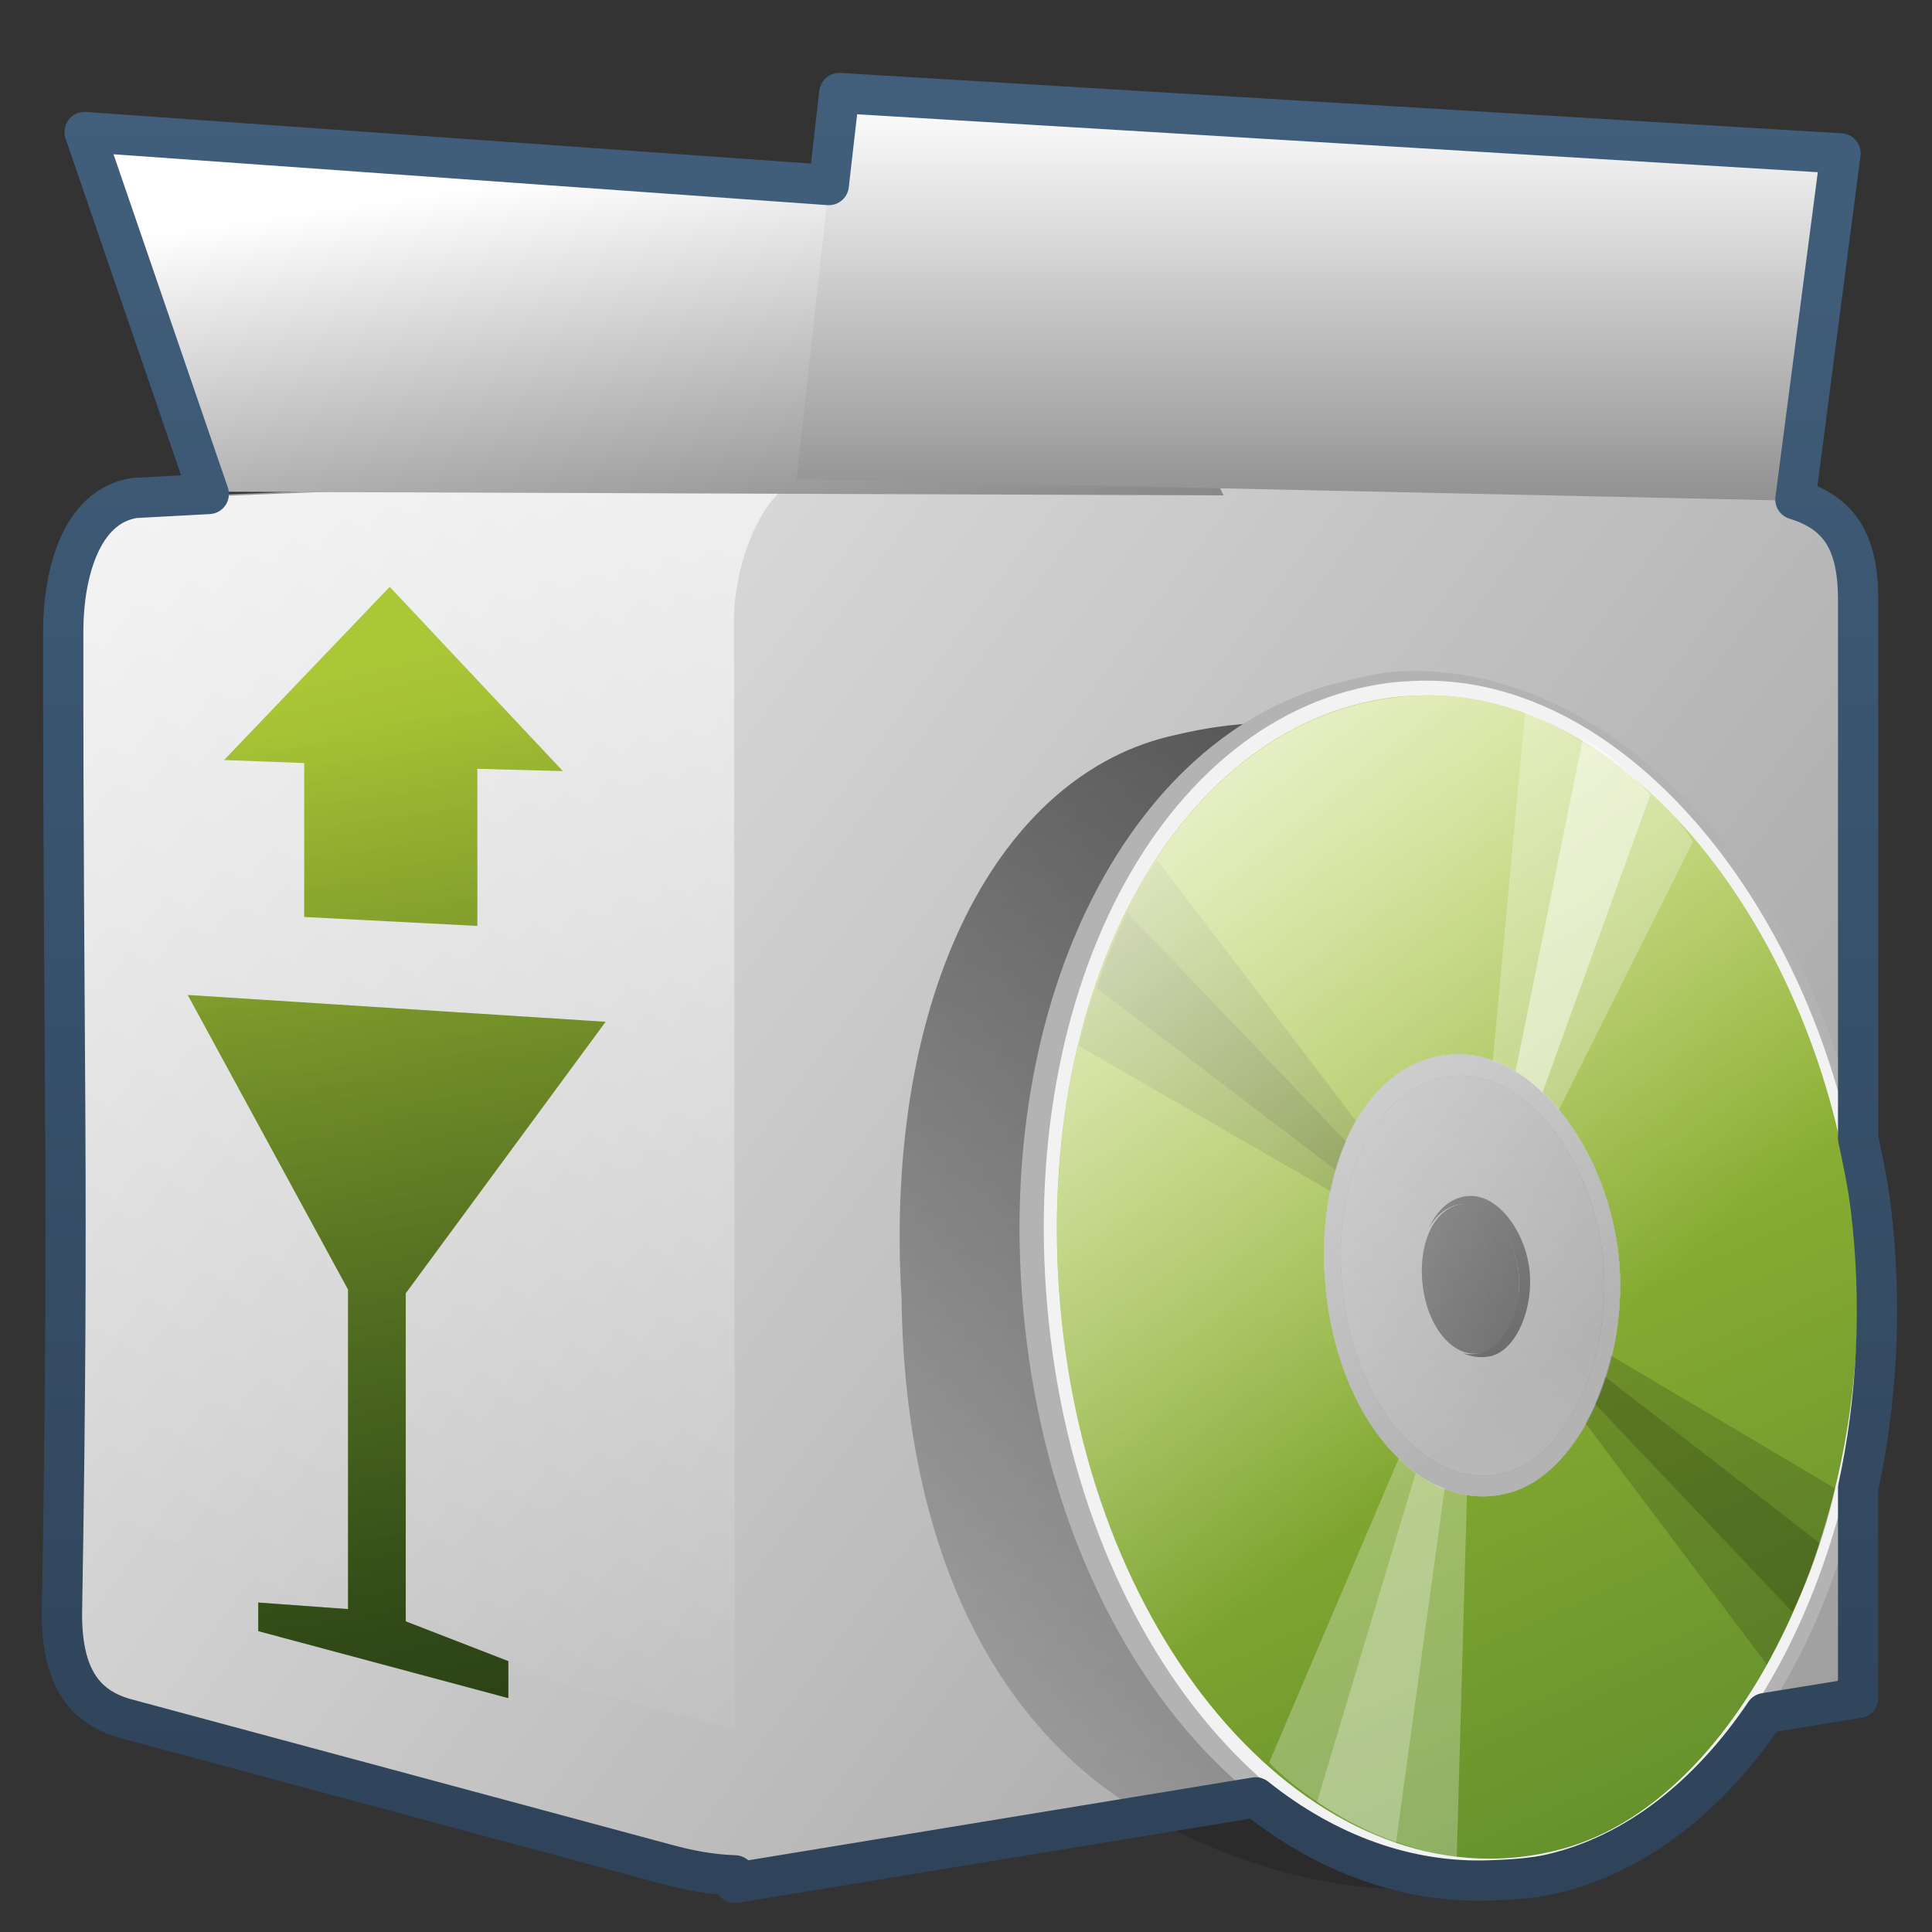 <?xml version="1.0" encoding="UTF-8" standalone="no"?>
<!-- Created with Inkscape (http://www.inkscape.org/) -->
<svg
   xmlns:dc="http://purl.org/dc/elements/1.1/"
   xmlns:cc="http://creativecommons.org/ns#"
   xmlns:rdf="http://www.w3.org/1999/02/22-rdf-syntax-ns#"
   xmlns:svg="http://www.w3.org/2000/svg"
   xmlns="http://www.w3.org/2000/svg"
   xmlns:xlink="http://www.w3.org/1999/xlink"
   xmlns:sodipodi="http://sodipodi.sourceforge.net/DTD/sodipodi-0.dtd"
   xmlns:inkscape="http://www.inkscape.org/namespaces/inkscape"
   width="128"
   height="128"
   id="svg2"
   sodipodi:version="0.32"
   inkscape:version="0.46"
   version="1.0"
   sodipodi:docname="gnome-system-software-installer.svg"
   inkscape:output_extension="org.inkscape.output.svg.inkscape">
  <rect width="100%" height="100%" fill="#333333" stroke="none"/>
  <defs
     id="defs4">
    <linearGradient
       inkscape:collect="always"
       xlink:href="#linearGradient5439"
       id="linearGradient9284"
       gradientUnits="userSpaceOnUse"
       x1="482.472"
       y1="929.744"
       x2="632.452"
       y2="1041.727"
       gradientTransform="matrix(2.539,7.1110387e-3,0,2.539,-1228.734,-2382.991)" />
    <linearGradient
       inkscape:collect="always"
       xlink:href="#linearGradient5362"
       id="linearGradient9289"
       gradientUnits="userSpaceOnUse"
       x1="503.188"
       y1="926.286"
       x2="481.267"
       y2="974.728"
       gradientTransform="matrix(2.539,7.1110387e-3,0,2.539,-1228.734,-2382.991)" />
    <linearGradient
       inkscape:collect="always"
       xlink:href="#linearGradient5316"
       id="linearGradient9291"
       gradientUnits="userSpaceOnUse"
       gradientTransform="matrix(2.266,0.145,0,2.266,-1093.871,-2169.694)"
       x1="492.05"
       y1="947.26"
       x2="497.086"
       y2="973.118" />
    <linearGradient
       inkscape:collect="always"
       xlink:href="#linearGradient5439"
       id="linearGradient10212"
       gradientUnits="userSpaceOnUse"
       x1="512.295"
       y1="943.746"
       x2="515.434"
       y2="965.406"
       gradientTransform="matrix(2.667,0,0,2.667,-1331.144,-2505.17)" />
    <linearGradient
       inkscape:collect="always"
       xlink:href="#linearGradient5439"
       id="linearGradient9371"
       x1="518.045"
       y1="941.746"
       x2="518.045"
       y2="965.031"
       gradientUnits="userSpaceOnUse"
       gradientTransform="matrix(2.667,0,0,2.667,-1294.144,-2505.17)" />
    <linearGradient
       inkscape:collect="always"
       xlink:href="#linearGradient5344"
       id="linearGradient10155"
       gradientUnits="userSpaceOnUse"
       gradientTransform="matrix(2.266,0.145,0,2.266,-1093.871,-2169.694)"
       x1="508.379"
       y1="1000.643"
       x2="491.79"
       y2="945.801" />
    <linearGradient
       inkscape:collect="always"
       xlink:href="#linearGradient5344"
       id="linearGradient10216"
       x1="538.815"
       y1="938.659"
       x2="509.237"
       y2="992.399"
       gradientUnits="userSpaceOnUse"
       gradientTransform="matrix(2.667,0,0,2.667,-1294.144,-2505.17)" />
    <linearGradient
       inkscape:collect="always"
       xlink:href="#linearGradient5316"
       id="linearGradient10200"
       gradientUnits="userSpaceOnUse"
       gradientTransform="matrix(1.957,-0.238,0.238,1.957,-590.846,-335.994)"
       x1="313.441"
       y1="239.289"
       x2="325.081"
       y2="277.164" />
    <linearGradient
       inkscape:collect="always"
       xlink:href="#linearGradient5362"
       id="linearGradient10202"
       gradientUnits="userSpaceOnUse"
       gradientTransform="matrix(1.957,-0.238,0.238,1.957,-1009.941,-841.115)"
       x1="485.441"
       y1="511.164"
       x2="501.831"
       y2="538.164" />
    <linearGradient
       inkscape:collect="always"
       xlink:href="#linearGradient9863"
       id="linearGradient10293"
       x1="449.39"
       y1="984.734"
       x2="449.39"
       y2="941.5"
       gradientUnits="userSpaceOnUse"
       gradientTransform="matrix(2.667,0,0,2.667,-1134.144,-2505.17)" />
    <linearGradient
       inkscape:collect="always"
       xlink:href="#linearGradient5316"
       id="linearGradient13381"
       gradientUnits="userSpaceOnUse"
       x1="190.927"
       y1="494.464"
       x2="219.587"
       y2="494.464"
       gradientTransform="matrix(2.667,0,0,2.667,-493.838,-1256.456)" />
    <linearGradient
       inkscape:collect="always"
       xlink:href="#linearGradient5344"
       id="linearGradient13383"
       gradientUnits="userSpaceOnUse"
       gradientTransform="matrix(2.667,0,0,2.667,-1293.838,-1683.122)"
       x1="549.48"
       y1="715.492"
       x2="487.612"
       y2="635.074" />
    <linearGradient
       inkscape:collect="always"
       xlink:href="#linearGradient5439"
       id="linearGradient13405"
       gradientUnits="userSpaceOnUse"
       gradientTransform="matrix(1.799,0,0,1.799,-866.877,-1668.738)"
       x1="482.472"
       y1="929.744"
       x2="632.452"
       y2="1041.727" />
    <linearGradient
       inkscape:collect="always"
       xlink:href="#linearGradient5362"
       id="linearGradient13407"
       gradientUnits="userSpaceOnUse"
       gradientTransform="matrix(1.799,0,0,1.799,-866.877,-1668.738)"
       x1="503.188"
       y1="926.286"
       x2="481.267"
       y2="974.728" />
    <linearGradient
       inkscape:collect="always"
       xlink:href="#linearGradient5344"
       id="linearGradient13409"
       gradientUnits="userSpaceOnUse"
       gradientTransform="matrix(1.799,0,0,1.799,-866.877,-1664.689)"
       x1="512.645"
       y1="990.513"
       x2="479.432"
       y2="932.177" />
    <linearGradient
       inkscape:collect="always"
       xlink:href="#linearGradient5344"
       id="linearGradient13429"
       x1="540.157"
       y1="917.715"
       x2="502.799"
       y2="962.086"
       gradientUnits="userSpaceOnUse"
       gradientTransform="matrix(2.667,0,0,2.667,-1294.13,-2505.166)" />
    <linearGradient
       inkscape:collect="always"
       xlink:href="#linearGradient5316"
       id="linearGradient13385"
       gradientUnits="userSpaceOnUse"
       x1="207.344"
       y1="473.98"
       x2="229.719"
       y2="494.73"
       gradientTransform="matrix(2.667,0,0,2.667,-493.838,-1256.456)" />
    <linearGradient
       inkscape:collect="always"
       xlink:href="#linearGradient5344"
       id="linearGradient13433"
       x1="536.296"
       y1="989.299"
       x2="499.659"
       y2="975.334"
       gradientUnits="userSpaceOnUse"
       gradientTransform="matrix(2.667,0,0,2.667,-1294.13,-2505.166)" />
    <linearGradient
       inkscape:collect="always"
       xlink:href="#linearGradient5316"
       id="linearGradient13387"
       gradientUnits="userSpaceOnUse"
       x1="217.993"
       y1="500.428"
       x2="226.91"
       y2="521.404"
       gradientTransform="matrix(2.667,0,0,2.667,-493.838,-1256.456)" />
    <linearGradient
       id="linearGradient5165-9">
      <stop
         offset="0"
         style="stop-color:#ffffff;stop-opacity:1"
         id="stop5167-6" />
      <stop
         offset="1"
         style="stop-color:#ffffff;stop-opacity:0"
         id="stop5169-7" />
    </linearGradient>
    <linearGradient
       inkscape:collect="always"
       xlink:href="#linearGradient5165-9"
       id="linearGradient13421"
       x1="512.288"
       y1="937.147"
       x2="514.674"
       y2="949.617"
       gradientUnits="userSpaceOnUse"
       gradientTransform="matrix(2.667,0,0,2.667,-1294.13,-2505.166)" />
    <linearGradient
       inkscape:collect="always"
       xlink:href="#linearGradient5344"
       id="linearGradient13425"
       gradientUnits="userSpaceOnUse"
       gradientTransform="matrix(2.667,0,0,2.667,-493.838,-1256.456)"
       x1="211.555"
       y1="526.241"
       x2="211.555"
       y2="508.966" />
    <linearGradient
       id="linearGradient9121">
      <stop
         style="stop-color:#2f445a;stop-opacity:1"
         offset="0"
         id="stop9123" />
      <stop
         style="stop-color:#415f7c;stop-opacity:1"
         offset="1"
         id="stop9125" />
    </linearGradient>
    <linearGradient
       inkscape:collect="always"
       xlink:href="#linearGradient9121"
       id="linearGradient13548"
       x1="572.552"
       y1="984.66"
       x2="572.552"
       y2="942.538"
       gradientUnits="userSpaceOnUse"
       gradientTransform="matrix(2.667,0,0,2.667,-1454.13,-2505.166)" />
    <linearGradient
       id="linearGradient12594">
      <stop
         id="stop12596"
         offset="0"
         style="stop-color:#e9b551;stop-opacity:1;" />
      <stop
         id="stop12598"
         offset="1"
         style="stop-color:#e9b551;stop-opacity:0;" />
    </linearGradient>
    <linearGradient
       id="linearGradient5316">
      <stop
         style="stop-color:#aac736;stop-opacity:1;"
         offset="0"
         id="stop5320" />
      <stop
         style="stop-color:#5d8b2c;stop-opacity:1;"
         offset="1"
         id="stop5322" />
    </linearGradient>
    <linearGradient
       id="linearGradient9863">
      <stop
         style="stop-color:#2f445a;stop-opacity:1;"
         offset="0"
         id="stop9865" />
      <stop
         style="stop-color:#415f7c;stop-opacity:1"
         offset="1"
         id="stop9867" />
    </linearGradient>
    <linearGradient
       id="linearGradient12336">
      <stop
         id="stop12338"
         offset="0"
         style="stop-color:#ff6e00;stop-opacity:1;" />
      <stop
         id="stop12340"
         offset="1"
         style="stop-color:#eb2600;stop-opacity:1;" />
    </linearGradient>
    <linearGradient
       id="linearGradient5362">
      <stop
         style="stop-color:#ffffff;stop-opacity:1;"
         offset="0"
         id="stop5364" />
      <stop
         style="stop-color:#ffffff;stop-opacity:0;"
         offset="1"
         id="stop5366" />
    </linearGradient>
    <linearGradient
       id="linearGradient5439">
      <stop
         style="stop-color:#ffffff;stop-opacity:1;"
         offset="0"
         id="stop5441" />
      <stop
         style="stop-color:#000000;stop-opacity:1;"
         offset="1"
         id="stop5443" />
    </linearGradient>
    <linearGradient
       inkscape:collect="always"
       xlink:href="#linearGradient5439"
       id="linearGradient13309"
       gradientUnits="userSpaceOnUse"
       x1="499.907"
       y1="953.395"
       x2="652.752"
       y2="1116.941"
       gradientTransform="matrix(2.677,0,0,2.677,-1298.677,-2514.903)" />
    <linearGradient
       inkscape:collect="always"
       id="linearGradient5398">
      <stop
         style="stop-color:#87c6ff;stop-opacity:1;"
         offset="0"
         id="stop5400" />
      <stop
         style="stop-color:#87c6ff;stop-opacity:0"
         offset="1"
         id="stop5402" />
    </linearGradient>
    <linearGradient
       inkscape:collect="always"
       xlink:href="#linearGradient5398"
       id="linearGradient13322"
       gradientUnits="userSpaceOnUse"
       x1="500.878"
       y1="948.12"
       x2="500.878"
       y2="953.175"
       gradientTransform="matrix(2.677,0,0,2.677,-1298.677,-2514.903)" />
    <linearGradient
       id="linearGradient5344">
      <stop
         style="stop-color:#000000;stop-opacity:1;"
         offset="0"
         id="stop5346" />
      <stop
         style="stop-color:#000000;stop-opacity:0;"
         offset="1"
         id="stop5348" />
    </linearGradient>
    <linearGradient
       inkscape:collect="always"
       xlink:href="#linearGradient5344"
       id="linearGradient13314"
       gradientUnits="userSpaceOnUse"
       x1="544.89"
       y1="919.058"
       x2="506.015"
       y2="969.808"
       gradientTransform="translate(-485.21,-859.439)" />
    <linearGradient
       id="linearGradient8702">
      <stop
         id="stop8704"
         offset="0"
         style="stop-color:#aac736;stop-opacity:1;" />
      <stop
         id="stop8706"
         offset="1"
         style="stop-color:#5d8b2c;stop-opacity:1;" />
    </linearGradient>
    <linearGradient
       inkscape:collect="always"
       xlink:href="#linearGradient8702"
       id="linearGradient13316"
       gradientUnits="userSpaceOnUse"
       gradientTransform="matrix(2.677,0,0,2.677,-1779.542,-994.637)"
       x1="700.131"
       y1="378.87"
       x2="707.805"
       y2="395.749" />
    <inkscape:perspective
       sodipodi:type="inkscape:persp3d"
       inkscape:vp_x="0 : 526.18109 : 1"
       inkscape:vp_y="0 : 1000 : 0"
       inkscape:vp_z="744.09448 : 526.18109 : 1"
       inkscape:persp3d-origin="372.04724 : 350.78739 : 1"
       id="perspective10" />
  </defs>
  <sodipodi:namedview
     id="base"
     pagecolor="#ffffff"
     bordercolor="#666666"
     borderopacity="1.0"
     inkscape:pageopacity="0.0"
     inkscape:pageshadow="2"
     inkscape:zoom="2.5020702"
     inkscape:cx="90.715347"
     inkscape:cy="56.696016"
     inkscape:document-units="px"
     inkscape:current-layer="layer1"
     showgrid="false"
     inkscape:showpageshadow="false"
     inkscape:window-width="1014"
     inkscape:window-height="715"
     inkscape:window-x="0"
     inkscape:window-y="6"
     showguides="true"
     inkscape:guide-bbox="true" />
  <g
     inkscape:label="Capa 1"
     inkscape:groupmode="layer"
     id="layer1">
    <path
       sodipodi:nodetypes="ccccccccccccc"
       id="path9228"
       d="M 44.669,31.675 L 8.906,33.084 C 5.278,33.646 4.208,38.154 4.18,41.639 C 4.157,70.358 4.602,78.1 4.111,106.817 C 4.086,110.862 5.411,113.179 8.532,113.955 L 44.086,123.526 C 47.369,124.427 50.203,124.519 54.323,123.787 L 118.838,112.983 C 121.942,112.508 122.956,110.113 123.106,106.039 L 123.106,39.599 C 123.153,35.889 121.85,33.603 118.426,33.132 L 54.544,31.663 C 51.231,31.45 47.91,31.165 44.669,31.675 z"
       style="fill:url(#linearGradient9284);fill-rule:evenodd;stroke:none;stroke-width:0.5;stroke-linecap:butt;stroke-linejoin:miter;stroke-miterlimit:4;stroke-dasharray:none;stroke-opacity:1;display:inline"
       inkscape:export-filename="/home/dafeba/DCV/tallerD/bocetos/08-09-22-hastaahora.png"
       inkscape:export-xdpi="57.964222"
       inkscape:export-ydpi="57.964222" />
    <path
       style="fill:url(#linearGradient9289);fill-rule:evenodd;stroke:none;stroke-width:0.5;stroke-linecap:butt;stroke-linejoin:miter;stroke-miterlimit:4;stroke-dasharray:none;stroke-opacity:1;display:inline"
       d="M 43.864,31.653 L 8.898,32.981 C 5.631,33.387 4.182,37.446 4.179,41.415 L 4.106,102.93 L 48.692,114.575 L 48.632,40.577 C 48.808,36.577 51.077,30.947 54.538,31.589 C 50.859,31.246 47.23,31.054 43.864,31.653 z"
       id="path9231"
       sodipodi:nodetypes="cccccccc"
       inkscape:export-filename="/home/dafeba/DCV/tallerD/bocetos/08-09-22-hastaahora.png"
       inkscape:export-xdpi="57.964222"
       inkscape:export-ydpi="57.964222" />
    <path
       id="path9235"
       d="M 25.82,38.879 L 14.844,50.354 L 20.155,50.553 L 20.155,60.75 L 31.626,61.344 L 31.626,50.935 L 37.291,51.087 L 25.82,38.879 z M 12.437,65.919 L 23.058,85.436 L 23.058,106.607 L 17.11,106.172 L 17.11,108.067 L 33.679,112.505 L 33.679,110.056 L 26.882,107.419 L 26.882,85.681 L 40.123,67.696 L 12.437,65.919 z"
       style="fill:url(#linearGradient9291);fill-rule:evenodd;stroke:none;stroke-width:1px;stroke-linecap:butt;stroke-linejoin:miter;stroke-opacity:1;display:inline"
       sodipodi:nodetypes="ccccccccccccccccccc"
       inkscape:export-filename="/home/dafeba/DCV/tallerD/bocetos/08-09-22-hastaahora.png"
       inkscape:export-xdpi="57.964222"
       inkscape:export-ydpi="57.964222" />
    <path
       sodipodi:nodetypes="ccccc"
       id="path10210"
       d="M 13.773,32.576 L 5.627,8.711 L 71.644,13.435 L 81.066,32.818 L 13.773,32.576 z"
       style="fill:url(#linearGradient10212);fill-rule:evenodd;stroke:none;stroke-width:1px;stroke-linecap:butt;stroke-linejoin:miter;stroke-opacity:1;display:inline" />
    <path
       style="fill:url(#linearGradient9371);fill-rule:evenodd;stroke:none;stroke-width:1px;stroke-linecap:butt;stroke-linejoin:miter;stroke-opacity:1;display:inline"
       d="M 52.777,31.751 L 55.592,6.154 L 121.962,10.171 L 118.891,33.171 L 52.777,31.751 z"
       id="path9350"
       sodipodi:nodetypes="ccccc" />
    <path
       inkscape:export-ydpi="57.964222"
       inkscape:export-xdpi="57.964222"
       inkscape:export-filename="/home/dafeba/DCV/tallerD/bocetos/08-09-22-hastaahora.png"
       sodipodi:nodetypes="ccccccccccccccccccc"
       style="fill:url(#linearGradient10155);fill-rule:evenodd;stroke:none;stroke-width:1px;stroke-linecap:butt;stroke-linejoin:miter;stroke-opacity:1;display:inline"
       d="M 25.82,38.879 L 14.844,50.354 L 20.155,50.553 L 20.155,60.75 L 31.626,61.344 L 31.626,50.935 L 37.291,51.087 L 25.82,38.879 z M 12.437,65.919 L 23.058,85.436 L 23.058,106.607 L 17.11,106.172 L 17.11,108.067 L 33.679,112.505 L 33.679,110.056 L 26.882,107.419 L 26.882,85.681 L 40.123,67.696 L 12.437,65.919 z"
       id="path10153" />
    <path
       style="fill:url(#linearGradient10216);fill-rule:evenodd;stroke:none;stroke-width:1px;stroke-linecap:butt;stroke-linejoin:miter;stroke-opacity:1;display:inline"
       d="M 102.51,124.117 C 93.058,126.449 84.307,124.926 76.111,120.346 C 66.447,114.915 59.967,103.424 59.73,86.051 C 58.521,65.778 66.213,51.203 77.879,48.693 C 93.154,45.021 105.973,53.7 107.813,80.984 C 108.715,100.468 112.854,102.982 109.935,113.982 C 111.079,118.992 107.091,121.776 102.51,124.117 z"
       id="path10214"
       sodipodi:nodetypes="ccccccc" />
    <path
       inkscape:export-ydpi="57.964222"
       inkscape:export-xdpi="57.964222"
       inkscape:export-filename="/home/dafeba/DCV/tallerD/bocetos/08-09-22-hastaahora.png"
       style="fill:#b3b3b3;fill-opacity:1;stroke:none;stroke-width:0.508;stroke-linecap:round;stroke-linejoin:round;stroke-miterlimit:4;stroke-opacity:1;display:inline"
       d="M 92.652,44.481 C 91.391,44.549 90.014,44.913 88.829,45.196 C 74.592,48.594 65.353,67.005 67.997,88.703 C 70.641,110.401 84.239,125.172 98.755,124.621 C 99.983,124.574 101.55,124.416 102.792,124.129 C 117.036,120.831 126.507,101.23 123.924,80.026 C 121.351,58.909 107.043,43.715 92.652,44.481 z M 95.263,69.986 C 95.608,69.915 95.942,69.878 96.303,69.859 C 101.578,69.592 106.354,75.933 107.207,82.932 C 108.066,89.979 104.722,97.594 100.027,98.891 C 94.436,100.435 88.941,94.518 87.9,85.967 C 86.917,77.907 90.089,71.049 95.263,69.986 z"
       id="path10159" />
    <path
       inkscape:export-ydpi="57.964222"
       inkscape:export-xdpi="57.964222"
       inkscape:export-filename="/home/dafeba/DCV/tallerD/bocetos/08-09-22-hastaahora.png"
       style="fill:#f2f2f2;fill-opacity:1;stroke:none;stroke-width:0.5;stroke-linecap:round;stroke-linejoin:round;stroke-miterlimit:4;stroke-opacity:0.3;display:inline"
       d="M 92.062,45.236 C 76.933,47.157 66.863,66.154 69.602,88.631 C 72.414,111.707 88.162,127.619 103.573,123.413 C 116.515,119.881 125.705,99.232 123.388,80.216 C 121.087,61.327 108.067,44.361 93.537,45.119 C 93.039,45.145 92.55,45.174 92.062,45.236 z M 95.263,69.986 C 95.608,69.915 95.942,69.878 96.303,69.859 C 101.578,69.592 106.354,75.933 107.207,82.932 C 108.066,89.979 104.722,97.594 100.027,98.891 C 94.436,100.435 88.941,94.518 87.9,85.967 C 86.917,77.907 90.089,71.049 95.263,69.986 z"
       id="path10161" />
    <path
       inkscape:export-ydpi="57.964222"
       inkscape:export-xdpi="57.964222"
       inkscape:export-filename="/home/dafeba/DCV/tallerD/bocetos/08-09-22-hastaahora.png"
       style="fill:url(#linearGradient10200);fill-opacity:1;stroke:none;stroke-width:0.5;stroke-linecap:round;stroke-linejoin:round;stroke-miterlimit:4;stroke-opacity:0.3;display:inline"
       d="M 92.303,46.2 C 77.624,48.064 67.787,66.601 70.458,88.527 C 73.201,111.037 88.577,126.58 103.523,122.488 C 116.074,119.051 124.983,98.909 122.723,80.359 C 120.478,61.933 107.812,45.36 93.717,46.09 C 93.234,46.115 92.777,46.14 92.303,46.2 z M 95.263,69.986 C 95.608,69.915 95.942,69.878 96.303,69.859 C 101.578,69.592 106.354,75.933 107.207,82.932 C 108.066,89.979 104.722,97.594 100.027,98.891 C 94.436,100.435 88.941,94.518 87.9,85.967 C 86.917,77.907 90.089,71.049 95.263,69.986 z"
       id="path10163" />
    <path
       inkscape:export-ydpi="57.964222"
       inkscape:export-xdpi="57.964222"
       inkscape:export-filename="/home/dafeba/DCV/tallerD/bocetos/08-09-22-hastaahora.png"
       style="fill:#b3b3b3;fill-opacity:1;stroke:none;stroke-width:0.5;stroke-linecap:round;stroke-linejoin:round;stroke-miterlimit:4;stroke-opacity:0.3;display:inline"
       d="M 95.263,69.986 C 90.089,71.049 86.917,77.907 87.9,85.967 C 88.941,94.518 94.436,100.435 100.027,98.891 C 104.722,97.594 108.066,89.979 107.207,82.932 C 106.354,75.933 101.578,69.592 96.303,69.859 C 95.942,69.878 95.608,69.915 95.263,69.986 z M 95.557,71.378 C 95.864,71.315 96.153,71.282 96.475,71.266 C 101.16,71.035 105.396,76.724 106.167,83.059 C 106.944,89.436 104.032,96.382 99.863,97.545 C 94.899,98.931 89.936,93.51 88.993,85.772 C 88.104,78.478 90.963,72.329 95.557,71.378 z"
       id="path10165" />
    <path
       inkscape:export-ydpi="57.964222"
       inkscape:export-xdpi="57.964222"
       inkscape:export-filename="/home/dafeba/DCV/tallerD/bocetos/08-09-22-hastaahora.png"
       style="fill:#ececec;fill-opacity:0.569;stroke:none;stroke-width:0.5;stroke-linecap:round;stroke-linejoin:round;stroke-miterlimit:4;stroke-opacity:0.3;display:inline"
       d="M 95.557,71.378 C 90.963,72.329 88.104,78.478 88.993,85.772 C 89.936,93.51 94.899,98.931 99.863,97.545 C 104.032,96.382 106.944,89.436 106.167,83.059 C 105.396,76.724 101.16,71.035 96.475,71.266 C 96.153,71.282 95.864,71.315 95.557,71.378 z M 97.014,79.767 C 98.749,79.683 100.31,81.855 100.6,84.234 C 100.892,86.629 99.818,89.173 98.275,89.607 C 96.437,90.124 94.615,88.098 94.261,85.192 C 93.905,82.271 95.11,79.859 97.014,79.767 z"
       id="path10167" />
    <path
       inkscape:export-ydpi="57.964222"
       inkscape:export-xdpi="57.964222"
       inkscape:export-filename="/home/dafeba/DCV/tallerD/bocetos/08-09-22-hastaahora.png"
       style="fill:#666666;fill-opacity:1;stroke:none;stroke-width:0.5;stroke-linecap:round;stroke-linejoin:round;stroke-miterlimit:4;stroke-opacity:0.3;display:inline"
       d="M 97.26,79.24 C 96.108,79.333 95.221,80.16 94.663,81.357 C 95.185,80.456 95.953,79.83 96.892,79.782 C 98.697,79.689 100.31,81.855 100.6,84.234 C 100.892,86.629 99.76,89.18 98.153,89.622 C 97.74,89.735 97.31,89.755 96.914,89.649 C 97.463,89.892 98.08,89.979 98.679,89.868 C 100.442,89.543 101.64,86.661 101.326,84.083 C 101.014,81.522 99.215,79.083 97.26,79.24 z"
       id="path10170" />
    <path
       inkscape:export-ydpi="57.964222"
       inkscape:export-xdpi="57.964222"
       inkscape:export-filename="/home/dafeba/DCV/tallerD/bocetos/08-09-22-hastaahora.png"
       style="fill:#000000;fill-opacity:0.157;fill-rule:evenodd;stroke:none;stroke-width:1px;stroke-linecap:butt;stroke-linejoin:miter;stroke-opacity:1;display:inline"
       d="M 106.743,89.817 C 106.351,91.458 105.798,92.972 105.055,94.306 L 117.058,110.286 C 118.985,106.631 120.669,102.852 121.596,98.622 L 106.743,89.817 z"
       id="path10172" />
    <path
       inkscape:export-ydpi="57.964222"
       inkscape:export-xdpi="57.964222"
       inkscape:export-filename="/home/dafeba/DCV/tallerD/bocetos/08-09-22-hastaahora.png"
       style="fill:#000000;fill-opacity:0.157;fill-rule:evenodd;stroke:none;stroke-width:1px;stroke-linecap:butt;stroke-linejoin:miter;stroke-opacity:1;display:inline"
       d="M 106.356,91.23 C 106.162,91.834 105.947,92.426 105.701,92.985 C 105.694,93.002 105.716,93.03 105.708,93.047 L 118.743,106.791 C 119.441,105.43 120.089,103.873 120.545,102.226 L 106.356,91.23 z"
       id="path10174" />
    <path
       inkscape:export-ydpi="57.964222"
       inkscape:export-xdpi="57.964222"
       inkscape:export-filename="/home/dafeba/DCV/tallerD/bocetos/08-09-22-hastaahora.png"
       style="fill:#000000;fill-opacity:0.156;fill-rule:evenodd;stroke:none;stroke-width:1px;stroke-linecap:butt;stroke-linejoin:miter;stroke-opacity:1;display:inline"
       d="M 76.671,56.981 C 74.374,60.155 72.513,64.861 71.466,69.286 L 88.158,78.922 C 88.521,77.171 89.042,75.577 89.824,74.249 L 76.671,56.981 z"
       id="path10176" />
    <path
       inkscape:export-ydpi="57.964222"
       inkscape:export-xdpi="57.964222"
       inkscape:export-filename="/home/dafeba/DCV/tallerD/bocetos/08-09-22-hastaahora.png"
       style="fill:#ffffff;fill-opacity:0.264;fill-rule:evenodd;stroke:none;stroke-width:1px;stroke-linecap:butt;stroke-linejoin:miter;stroke-opacity:1;display:inline"
       d="M 92.674,96.621 L 84.082,116.787 C 87.287,119.983 92.199,122.484 96.513,123.031 L 97.191,99.05 C 95.568,98.787 94.034,97.937 92.674,96.621 z"
       id="path10178" />
    <path
       inkscape:export-ydpi="57.964222"
       inkscape:export-xdpi="57.964222"
       inkscape:export-filename="/home/dafeba/DCV/tallerD/bocetos/08-09-22-hastaahora.png"
       style="fill:#ffffff;fill-opacity:0.264;fill-rule:evenodd;stroke:none;stroke-width:1px;stroke-linecap:butt;stroke-linejoin:miter;stroke-opacity:1;display:inline"
       d="M 93.787,97.603 L 87.253,119.38 C 88.884,120.506 90.668,121.466 92.488,122.094 L 95.71,98.61 C 95.04,98.347 94.407,98.057 93.787,97.603 z"
       id="path10180" />
    <path
       inkscape:export-ydpi="57.964222"
       inkscape:export-xdpi="57.964222"
       inkscape:export-filename="/home/dafeba/DCV/tallerD/bocetos/08-09-22-hastaahora.png"
       style="fill:#ffffff;fill-opacity:0.264;fill-rule:evenodd;stroke:none;stroke-width:1px;stroke-linecap:butt;stroke-linejoin:miter;stroke-opacity:1;display:inline"
       d="M 101.044,47.121 L 98.901,70.288 C 100.518,70.859 101.993,72.002 103.27,73.542 L 112.153,55.762 C 109.768,51.735 104.413,48.738 101.044,47.121 z"
       id="path10182" />
    <path
       inkscape:export-ydpi="57.964222"
       inkscape:export-xdpi="57.964222"
       inkscape:export-filename="/home/dafeba/DCV/tallerD/bocetos/08-09-22-hastaahora.png"
       style="fill:#000000;fill-opacity:0.156;fill-rule:evenodd;stroke:none;stroke-width:1px;stroke-linecap:butt;stroke-linejoin:miter;stroke-opacity:1;display:inline"
       d="M 74.673,60.453 C 73.998,61.97 73.186,63.672 72.677,65.475 L 88.484,77.516 C 88.678,76.858 88.923,76.222 89.185,75.631 L 74.673,60.453 z"
       id="path10184" />
    <path
       inkscape:export-ydpi="57.964222"
       inkscape:export-xdpi="57.964222"
       inkscape:export-filename="/home/dafeba/DCV/tallerD/bocetos/08-09-22-hastaahora.png"
       style="fill:#ffffff;fill-opacity:0.264;fill-rule:evenodd;stroke:none;stroke-width:1px;stroke-linecap:butt;stroke-linejoin:miter;stroke-opacity:1;display:inline"
       d="M 104.867,48.952 L 100.412,70.973 C 101.044,71.35 101.622,71.829 102.196,72.369 L 109.35,52.627 C 107.82,51.086 106.523,49.742 104.867,48.952 z"
       id="path10186" />
    <path
       inkscape:export-ydpi="57.964222"
       inkscape:export-xdpi="57.964222"
       inkscape:export-filename="/home/dafeba/DCV/tallerD/bocetos/08-09-22-hastaahora.png"
       style="fill:url(#linearGradient10202);fill-opacity:1;stroke:none;stroke-width:0.5;stroke-linecap:round;stroke-linejoin:round;stroke-miterlimit:4;stroke-opacity:0.3;display:inline"
       d="M 122.751,80.361 C 125.011,98.911 116.094,119.048 103.542,122.485 C 88.596,126.577 73.205,111.045 70.463,88.535 C 67.705,65.902 78.272,46.89 93.74,46.089 C 107.834,45.36 120.506,61.935 122.751,80.361 z"
       id="path10188"
       sodipodi:nodetypes="cszsz" />
    <path
       inkscape:export-ydpi="57.964222"
       inkscape:export-xdpi="57.964222"
       inkscape:export-filename="/home/dafeba/DCV/tallerD/bocetos/08-09-22-hastaahora.png"
       style="fill:#ffffff;fill-opacity:0.264;fill-rule:evenodd;stroke:none;stroke-width:1px;stroke-linecap:butt;stroke-linejoin:miter;stroke-opacity:1;display:inline"
       d="M 104.867,48.952 L 100.412,70.973 C 101.044,71.35 101.622,71.829 102.196,72.369 L 109.35,52.627 C 107.82,51.086 106.523,49.742 104.867,48.952 z"
       id="path10196" />
    <path
       style="fill:none;fill-rule:evenodd;stroke:url(#linearGradient10293);stroke-width:2.667;stroke-linecap:round;stroke-linejoin:round;stroke-miterlimit:4;stroke-dasharray:none;stroke-opacity:1;display:inline"
       d="M 55.606,6.164 L 54.909,12.26 L 5.606,8.747 L 13.832,32.728 L 8.91,32.992 C 5.282,33.554 4.217,38.179 4.19,41.664 C 4.167,70.382 4.597,78.113 4.106,106.83 C 4.081,110.875 5.402,113.138 8.523,113.914 L 44.106,123.497 C 45.689,123.931 47.121,124.191 48.69,124.247 L 48.69,124.747 L 83.19,119.081 C 87.889,122.833 93.259,124.79 98.773,124.58 C 100.001,124.534 101.531,124.451 102.773,124.164 C 108.39,122.863 113.254,118.966 116.94,113.497 L 123.106,112.497 L 123.106,106.081 L 123.106,98.58 C 124.357,92.825 124.728,86.469 123.94,79.997 C 123.747,78.413 123.426,76.927 123.106,75.414 L 123.106,39.58 C 123.069,35.844 121.829,33.979 118.95,33.087 L 121.94,10.164 L 55.606,6.164 z"
       id="path10218"
       sodipodi:nodetypes="ccccccccccccssccccsccccc" />
  </g>
</svg>
